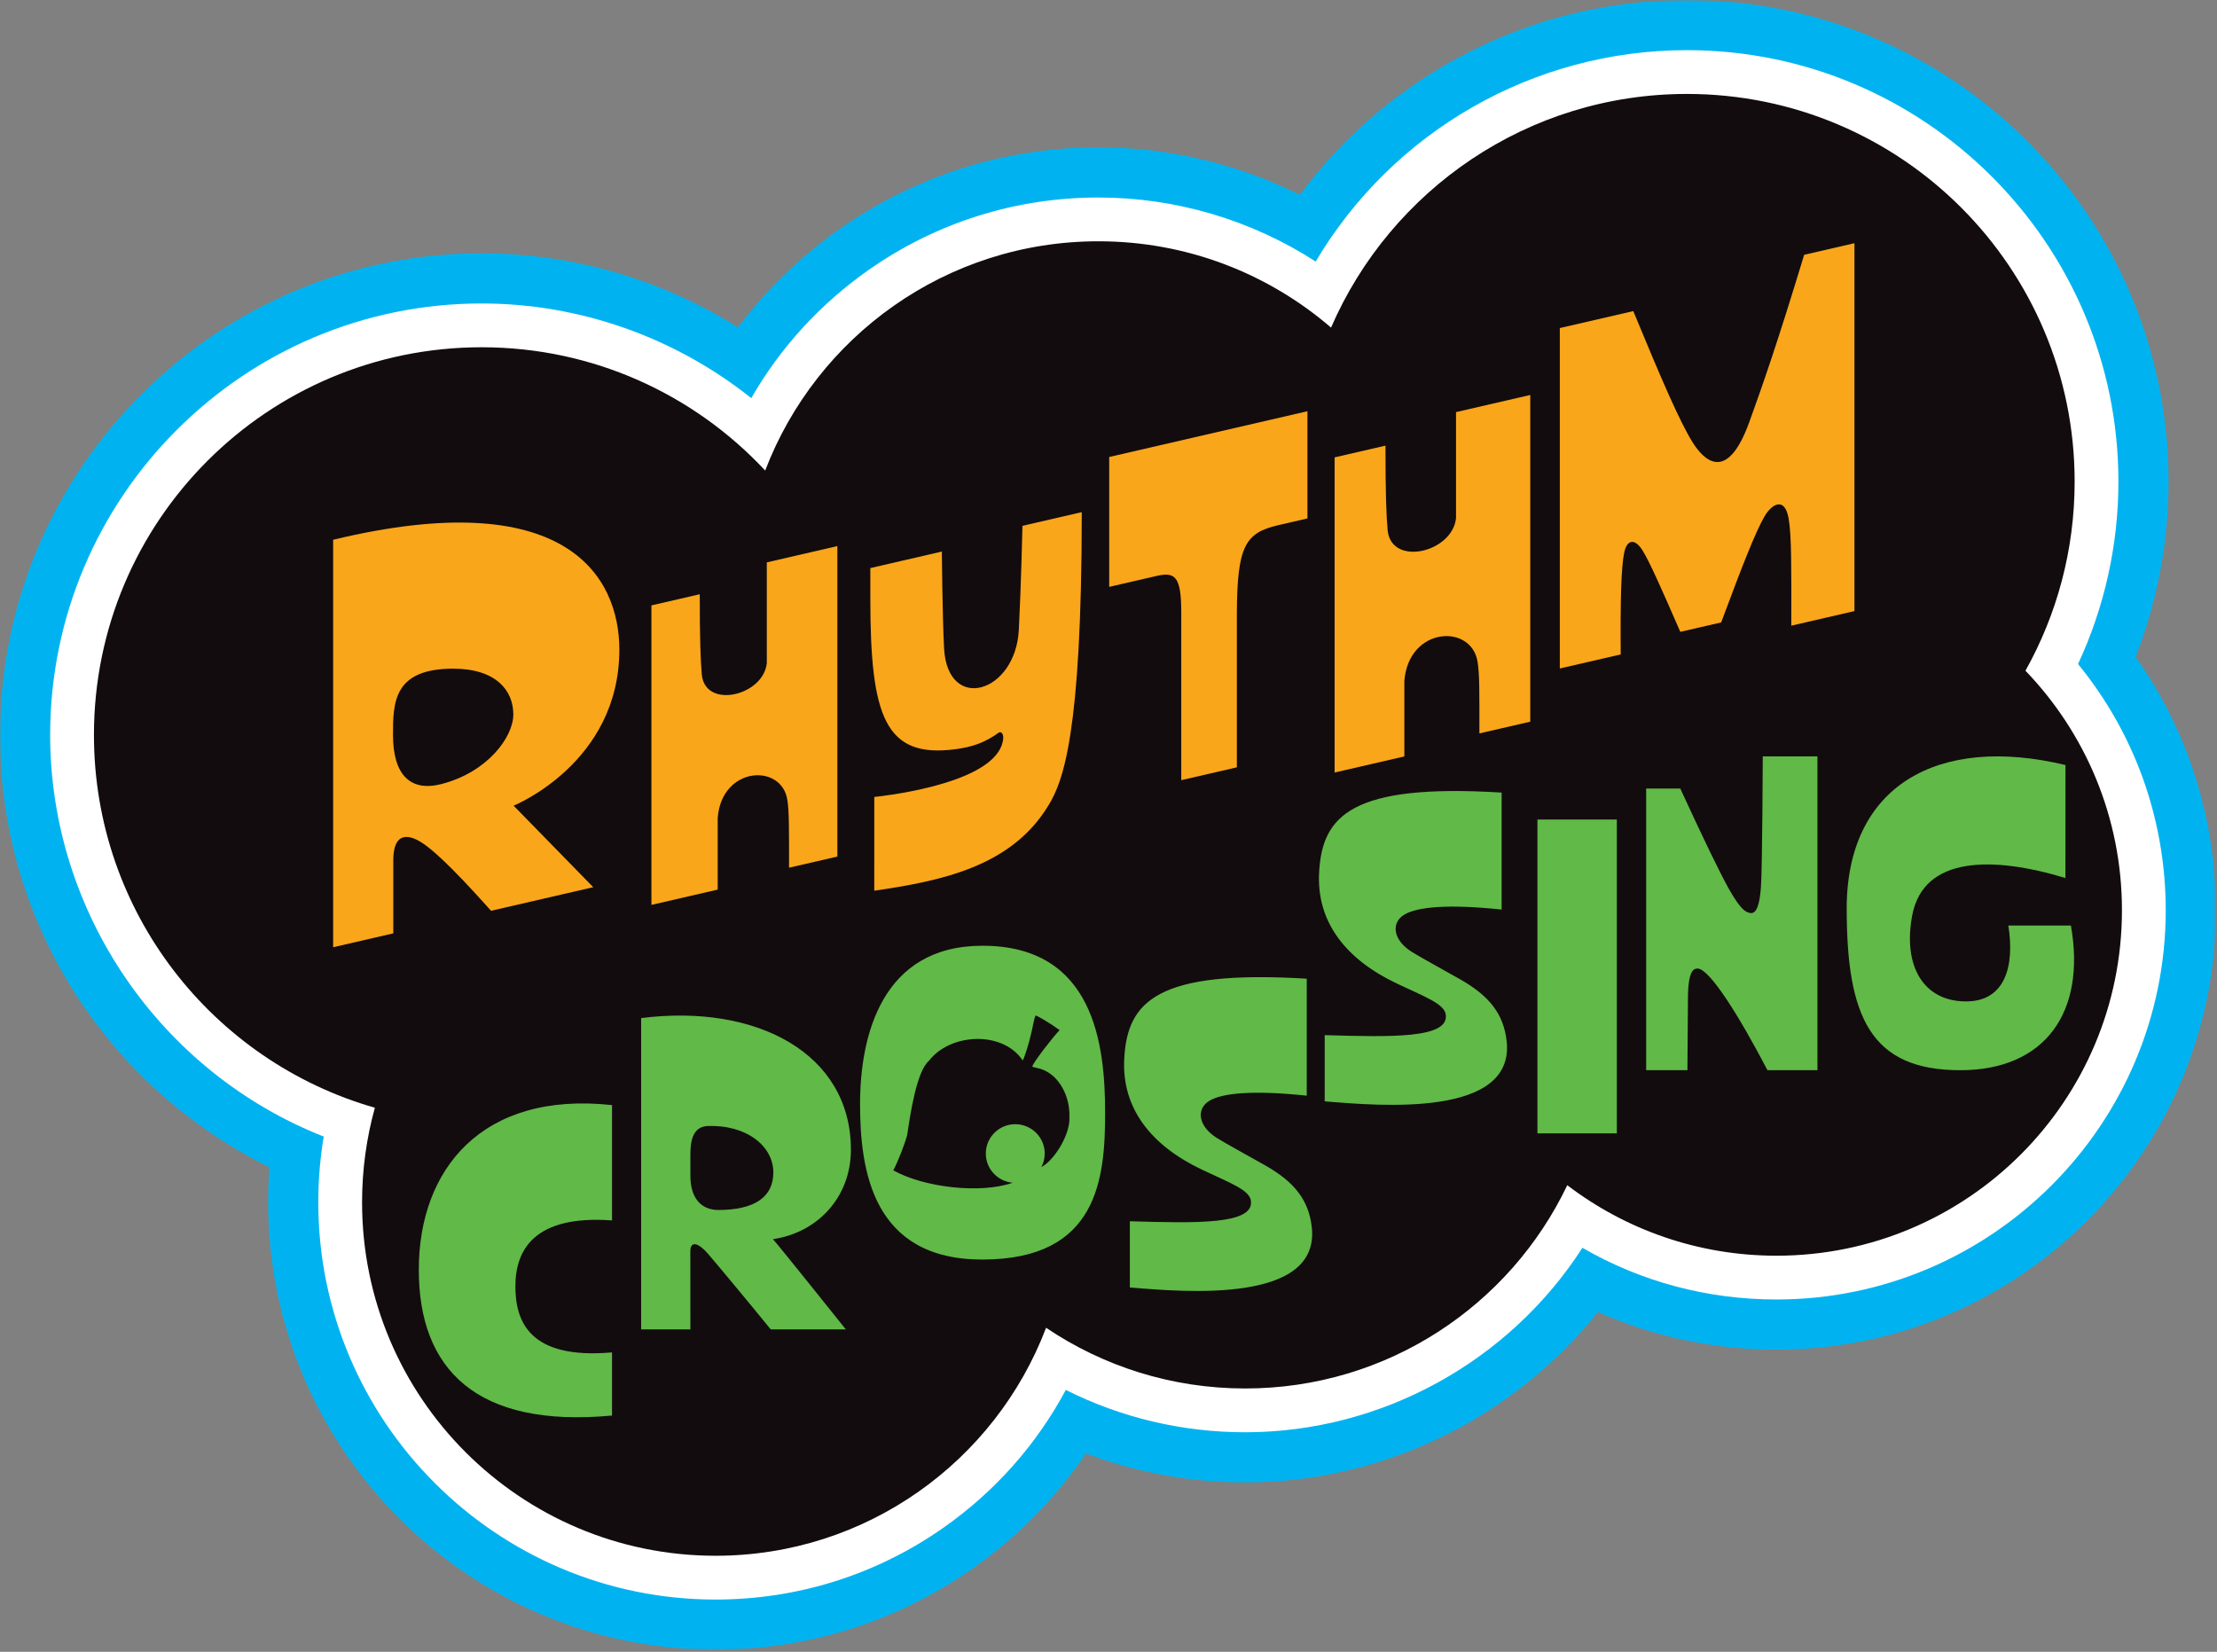 <?xml version="1.0" encoding="UTF-8"?>
<svg width="667px" height="497px" viewBox="0 0 667 497" version="1.1" xmlns="http://www.w3.org/2000/svg" xmlns:xlink="http://www.w3.org/1999/xlink">
    <rect x="0" y="0" width="667" height="497" fill="#808080" stroke="none"/>
    <title>Rhythm Heaven Logo</title>
    <defs>
        <polygon id="path-1" points="0 496.355 666.667 496.355 666.667 0 0 0"></polygon>
    </defs>
    <g id="Page-1" stroke="none" stroke-width="1" fill="none" fill-rule="evenodd">
        <g id="Rhythm-Heaven-Logo">
            <g id="g12-Clipped" transform="translate(333.333, 248.177) scale(-1, 1) rotate(-180) translate(-333.333, -248.177)translate(0, 0)">
                <mask id="mask-2" fill="white">
                    <use xlink:href="#path-1"></use>
                </mask>
                <g id="path14"></g>
                <g id="g12" mask="url(#mask-2)">
                    <g transform="translate(-0, -0.001)">
                        <g id="g18">
                            <path d="M642.511,298.709 C649.036,315.439 652.432,333.363 652.432,351.444 C652.432,431.348 587.427,496.355 507.523,496.355 C460.956,496.355 418.021,474.107 391.067,437.721 C372.384,447.056 351.647,452.021 330.46,452.021 C302.472,452.021 275.597,443.556 252.743,427.54 C240.891,419.236 230.56,409.228 222.025,397.868 C199.1,412.253 172.335,420.137 144.911,420.137 C65.007,420.137 0,355.131 0,275.227 C0,243.104 10.299,212.672 29.781,187.217 C43.389,169.437 61.105,154.991 81.077,145.141 C80.804,141.644 80.668,138.131 80.668,134.612 C80.668,60.387 141.055,0 215.279,0 C243.125,0 269.853,8.437 292.575,24.397 C306.091,33.892 317.607,45.616 326.712,59.043 C341.908,53.3 358.093,50.331 374.625,50.331 C416.236,50.331 455.335,69.773 480.761,101.609 C497.499,94.147 515.663,90.279 534.449,90.279 C607.355,90.279 666.667,149.591 666.667,222.495 C666.667,250.1 658.197,276.541 642.511,298.709" id="path20" fill="#00B3F0" fill-rule="nonzero"></path>
                        </g>
                        <g id="g22" transform="translate(15.089, 15.09)">
                            <path d="M610.1,281.471 C618.073,298.572 622.253,317.361 622.253,336.353 C622.253,407.937 564.016,466.175 492.433,466.175 C446.176,466.175 403.92,441.672 380.743,402.567 C361.371,415.081 338.676,421.841 315.371,421.841 C290.497,421.841 266.617,414.321 246.313,400.092 C231.7,389.852 219.688,376.703 210.929,361.473 C188.051,379.744 159.36,389.957 129.821,389.957 C58.239,389.957 0,331.72 0,260.137 C0,206.649 33.279,158.612 82.304,139.296 C81.216,132.78 80.668,126.165 80.668,119.523 C80.668,53.617 134.285,0 200.189,0 C224.915,0 248.644,7.488 268.812,21.655 C284.267,32.512 296.777,46.649 305.565,63.067 C322.232,54.699 340.628,50.331 359.536,50.331 C400.664,50.331 439.028,71.7 460.991,105.829 C478.667,95.616 498.58,90.279 519.36,90.279 C583.944,90.279 636.487,142.821 636.487,207.405 C636.487,234.64 627.181,260.599 610.1,281.471" id="path24" fill="#FFFFFF" fill-rule="nonzero"></path>
                        </g>
                        <g id="g26" transform="translate(28.264, 28.263)">
                            <path d="M581.107,266.289 C590.528,283.12 595.907,302.521 595.907,323.181 C595.907,387.604 543.681,439.828 479.259,439.828 C431.305,439.828 390.117,410.888 372.189,369.524 C353.399,385.708 328.941,395.495 302.196,395.495 C256.439,395.495 217.376,366.851 201.947,326.517 C180.655,349.337 150.32,363.611 116.647,363.611 C52.225,363.611 0,311.387 0,246.964 C0,193.684 35.721,148.749 84.521,134.799 C82.013,125.743 80.667,116.203 80.667,106.349 C80.667,47.615 128.281,0 187.015,0 C232.453,0 271.228,28.5 286.459,68.596 C303.567,57.064 324.177,50.331 346.363,50.331 C389.104,50.331 426.007,75.323 443.261,111.489 C460.729,98.184 482.533,90.279 506.187,90.279 C563.599,90.279 610.14,136.82 610.14,194.232 C610.14,222.209 599.084,247.603 581.107,266.289" id="path28" fill="#130C0E" fill-rule="nonzero"></path>
                        </g>
                        <g id="g58" transform="translate(469.281, 295.225)">
                            <path d="M88.644,17.268 L88.644,127.96 L73.512,124.467 C65.487,97.965 60.944,85.008 56.988,74.084 C50.244,55.497 43.249,62.797 39.989,67.981 C36.199,74.056 31.044,85.873 22.099,107.525 L0,102.424 L0,0 L18.324,4.229 C18.185,20.811 18.476,30.473 19.368,34.848 C20.176,38.777 22.544,39.335 24.941,35.433 C26.92,32.228 30.041,25.289 36.255,11.021 L48.544,13.859 C55.316,32.056 58.967,41.229 61.557,45.716 C63.648,49.367 67.632,51.929 68.831,45.187 C69.751,40.087 69.667,29.823 69.639,12.88 L88.644,17.268 Z" id="path60" fill="#FAA61A" fill-rule="nonzero"></path>
                        </g>
                        <g id="g62" transform="translate(401.528, 263.92)">
                            <path d="M36.528,108.44 L36.528,76.545 C35.471,66.256 17.26,61.9 15.969,72.705 C15.532,77.517 15.301,84.164 15.301,98.353 L0,94.821 L0,0 L20.98,4.843 L20.98,27.54 C22.256,43.955 41.279,44.865 43.028,33.219 C43.617,29.547 43.563,23.747 43.563,11.772 L58.863,15.304 L58.863,113.596 L36.528,108.44 Z" id="path64" fill="#FAA61A" fill-rule="nonzero"></path>
                        </g>
                        <g id="g66" transform="translate(333.713, 261.622)">
                            <path d="M0,97.235 L0,58.157 L14.117,61.417 C19.743,62.716 21.719,61.521 21.677,50.219 L21.677,0 L38.404,3.861 L38.404,50.333 C38.52,70.283 40.86,74.412 50.781,76.703 L59.64,78.748 L59.64,111.004 L0,97.235 Z" id="path68" fill="#FAA61A" fill-rule="nonzero"></path>
                        </g>
                        <g id="g70" transform="translate(261.847, 228.358)">
                            <path d="M63.607,113.907 L45.768,109.788 C45.768,109.788 45.363,91.812 44.671,78.415 C43.637,59.411 23.316,53.499 22.189,72.832 C21.676,82.687 21.512,102.043 21.512,102.043 L0,97.077 L0,87.935 C0,52.333 4.412,39.776 25.596,42.575 C30.611,43.236 34.416,44.523 38.644,47.571 C38.919,47.744 39.188,47.717 39.407,47.571 C39.86,47.244 40.345,46.328 39.597,44.004 C35.564,31.485 1.193,28.22 1.193,28.22 L1.184,0 C20.924,2.905 42.472,7.071 53.684,25.84 C57.919,32.823 63.608,46.948 63.607,113.907" id="path72" fill="#FAA61A" fill-rule="nonzero"></path>
                        </g>
                        <g id="g74" transform="translate(195.986, 224.092)">
                            <path d="M34.715,103.059 L34.715,72.747 C33.711,62.968 16.403,58.828 15.176,69.097 C14.76,73.671 14.541,79.988 14.541,93.473 L0,90.116 L0,0 L19.939,4.603 L19.939,26.173 C21.151,41.773 39.229,42.639 40.892,31.571 C41.452,28.081 41.4,22.568 41.4,11.188 L55.941,14.544 L55.941,107.959 L34.715,103.059 Z" id="path76" fill="#FAA61A" fill-rule="nonzero"></path>
                        </g>
                        <g id="g78" transform="translate(100.231, 211.354)">
                            <path d="M32.521,49.081 C23.391,46.753 18.005,51.644 18.005,63.917 C18.005,73.707 18.191,83.815 36.113,83.815 C48.875,83.815 54.197,77.353 54.209,70.064 C54.221,63.264 46.444,52.631 32.521,49.081 M86.103,89.519 C86.103,112.061 69.495,139.328 0,122.601 L0,0 L18.097,4.177 L18.097,26.084 C18.097,36.779 25.056,32.483 26.593,31.517 C29.191,29.884 34.616,25.449 47.504,10.967 L78.248,18.064 L54.291,42.593 C54.291,42.593 86.103,55.404 86.103,89.519" id="path80" fill="#FAA61A" fill-rule="nonzero"></path>
                        </g>
                    </g>
                </g>
            </g>
            <path d="M155.062,386.996 C155.062,376.224 160.594,365.483 184.133,367.198 L184.133,332.497 C144.971,328.244 126.008,351.852 126,382.026 C125.992,412.003 143.323,429.727 184.133,425.907 L184.133,406.909 C159.082,409.102 155.062,397.42 155.062,386.996 L155.062,386.996 Z M212.657,338.805 C224.499,338.281 232.662,344.774 232.662,352.76 C232.662,360.224 226.952,364.014 216.256,364.058 C210.767,364.078 207.711,360.314 207.711,353.776 C207.711,350.899 207.711,350.678 207.711,347.459 C207.691,342.908 208.595,339.154 212.657,338.805 L212.657,338.805 Z M232.541,372.829 C245.771,370.936 255.984,360.401 256.004,345.941 C256.004,316.913 227.615,301.926 192.893,306.317 L192.893,399.985 L207.708,399.985 L207.691,376.564 C207.691,372.983 210.324,374.215 212.757,376.95 C214.466,378.873 224.708,391.165 231.886,399.985 L254.476,399.985 C254.456,400 234.813,375.346 232.541,372.829 L232.541,372.829 Z M295.578,284.552 C329.089,284.552 332.482,314.135 332.482,334.745 C332.482,354.624 330.379,378.945 295.578,378.973 C262.434,379 258.755,352.024 258.755,332.145 C258.755,311.535 265.373,284.552 295.578,284.552 Z M311.679,305.552 C311.393,305.58 311.221,306.292 310.393,310.303 C309.735,313.433 308.021,318.981 307.649,319.01 C301.591,310.019 285.845,310.872 279.5,319.152 C275.757,322.339 273.928,334.943 272.928,341.516 C272.127,344.446 270.155,349.511 268.755,352.128 C277.929,357.278 295.018,359.27 304.677,355.856 C300.133,355.457 296.59,351.673 296.59,347.064 C296.59,342.199 300.562,338.244 305.449,338.244 C310.336,338.244 314.308,342.199 314.308,347.064 C314.308,348.515 313.965,349.881 313.336,351.076 L313.336,351.133 C317.223,349.056 322.081,341.288 321.738,335.996 C321.967,329.537 318.194,322.367 311.764,321.286 C311.107,321.144 310.564,320.973 310.564,320.888 C310.879,319.636 316.565,312.267 318.795,309.934 C317.366,308.909 316.108,308.056 314.165,306.889 C312.908,306.149 311.793,305.552 311.679,305.552 Z M339.922,367.449 L339.922,387.366 C356.643,388.773 397.191,392.259 394.661,369.253 C393.765,361.101 389.438,355.628 380.691,350.661 C376.116,348.069 368.451,343.875 366.009,342.327 C360.353,338.716 359.858,333.531 363.938,331.154 C367.771,328.906 376.796,327.937 393.147,329.662 L393.147,294.468 C347.834,291.693 339.273,301.52 338.253,318.204 C337.294,333.665 346.629,344.859 361.805,352.006 C370.46,356.086 376.023,358.099 376.363,361.393 C377.136,368.466 359.951,368.035 339.922,367.449 L339.922,367.449 Z M398.548,311.449 L398.548,331.366 C415.27,332.773 455.817,336.259 453.288,313.253 C452.392,305.101 448.065,299.628 439.317,294.661 C434.743,292.069 427.077,287.875 424.636,286.327 C418.979,282.716 418.485,277.531 422.565,275.154 C426.397,272.906 435.423,271.937 451.774,273.662 L451.774,238.468 C406.461,235.693 397.899,245.52 396.879,262.204 C395.921,277.665 405.256,288.859 420.432,296.006 C429.086,300.086 434.65,302.099 434.99,305.393 C435.763,312.466 418.577,312.035 398.548,311.449 L398.548,311.449 Z M462.548,341 L486.437,341 L486.437,246.578 L462.548,246.578 L462.548,341 Z M591.502,301.303 C578.694,301.303 572.455,290.683 575.29,275.483 C578.664,257.395 599.712,257.61 621.4,264.171 L621.417,230.178 C582.877,220.942 555.583,236.518 555.592,273.358 C555.6,305.955 562.756,322 589.77,322 C615.439,322 627.651,304.367 623.045,278.466 L604.227,278.466 C606.142,290.613 603.328,301.303 591.502,301.303 L591.502,301.303 Z M530.341,227.578 C530.341,227.578 530.212,261.051 529.795,266.848 C529.379,272.645 528.353,274.81 526.749,274.728 C525.98,274.647 525.178,274.301 524.569,273.712 C523.447,272.716 522.036,270.821 520.176,267.509 C517.45,262.619 512.544,252.518 505.522,237.251 L495.261,237.251 L495.261,322 L507.67,321.984 L507.831,300.497 C507.831,296.013 508.311,293.146 509.338,291.974 C509.69,291.575 510.266,291.38 510.813,291.417 C514.425,291.663 523.07,305.387 531.76,322 L546.79,322 L546.79,227.578 L530.341,227.578 L530.341,227.578 Z" id="Path-2" fill="#61B948" fill-rule="nonzero"></path>
        </g>
    </g>
</svg>